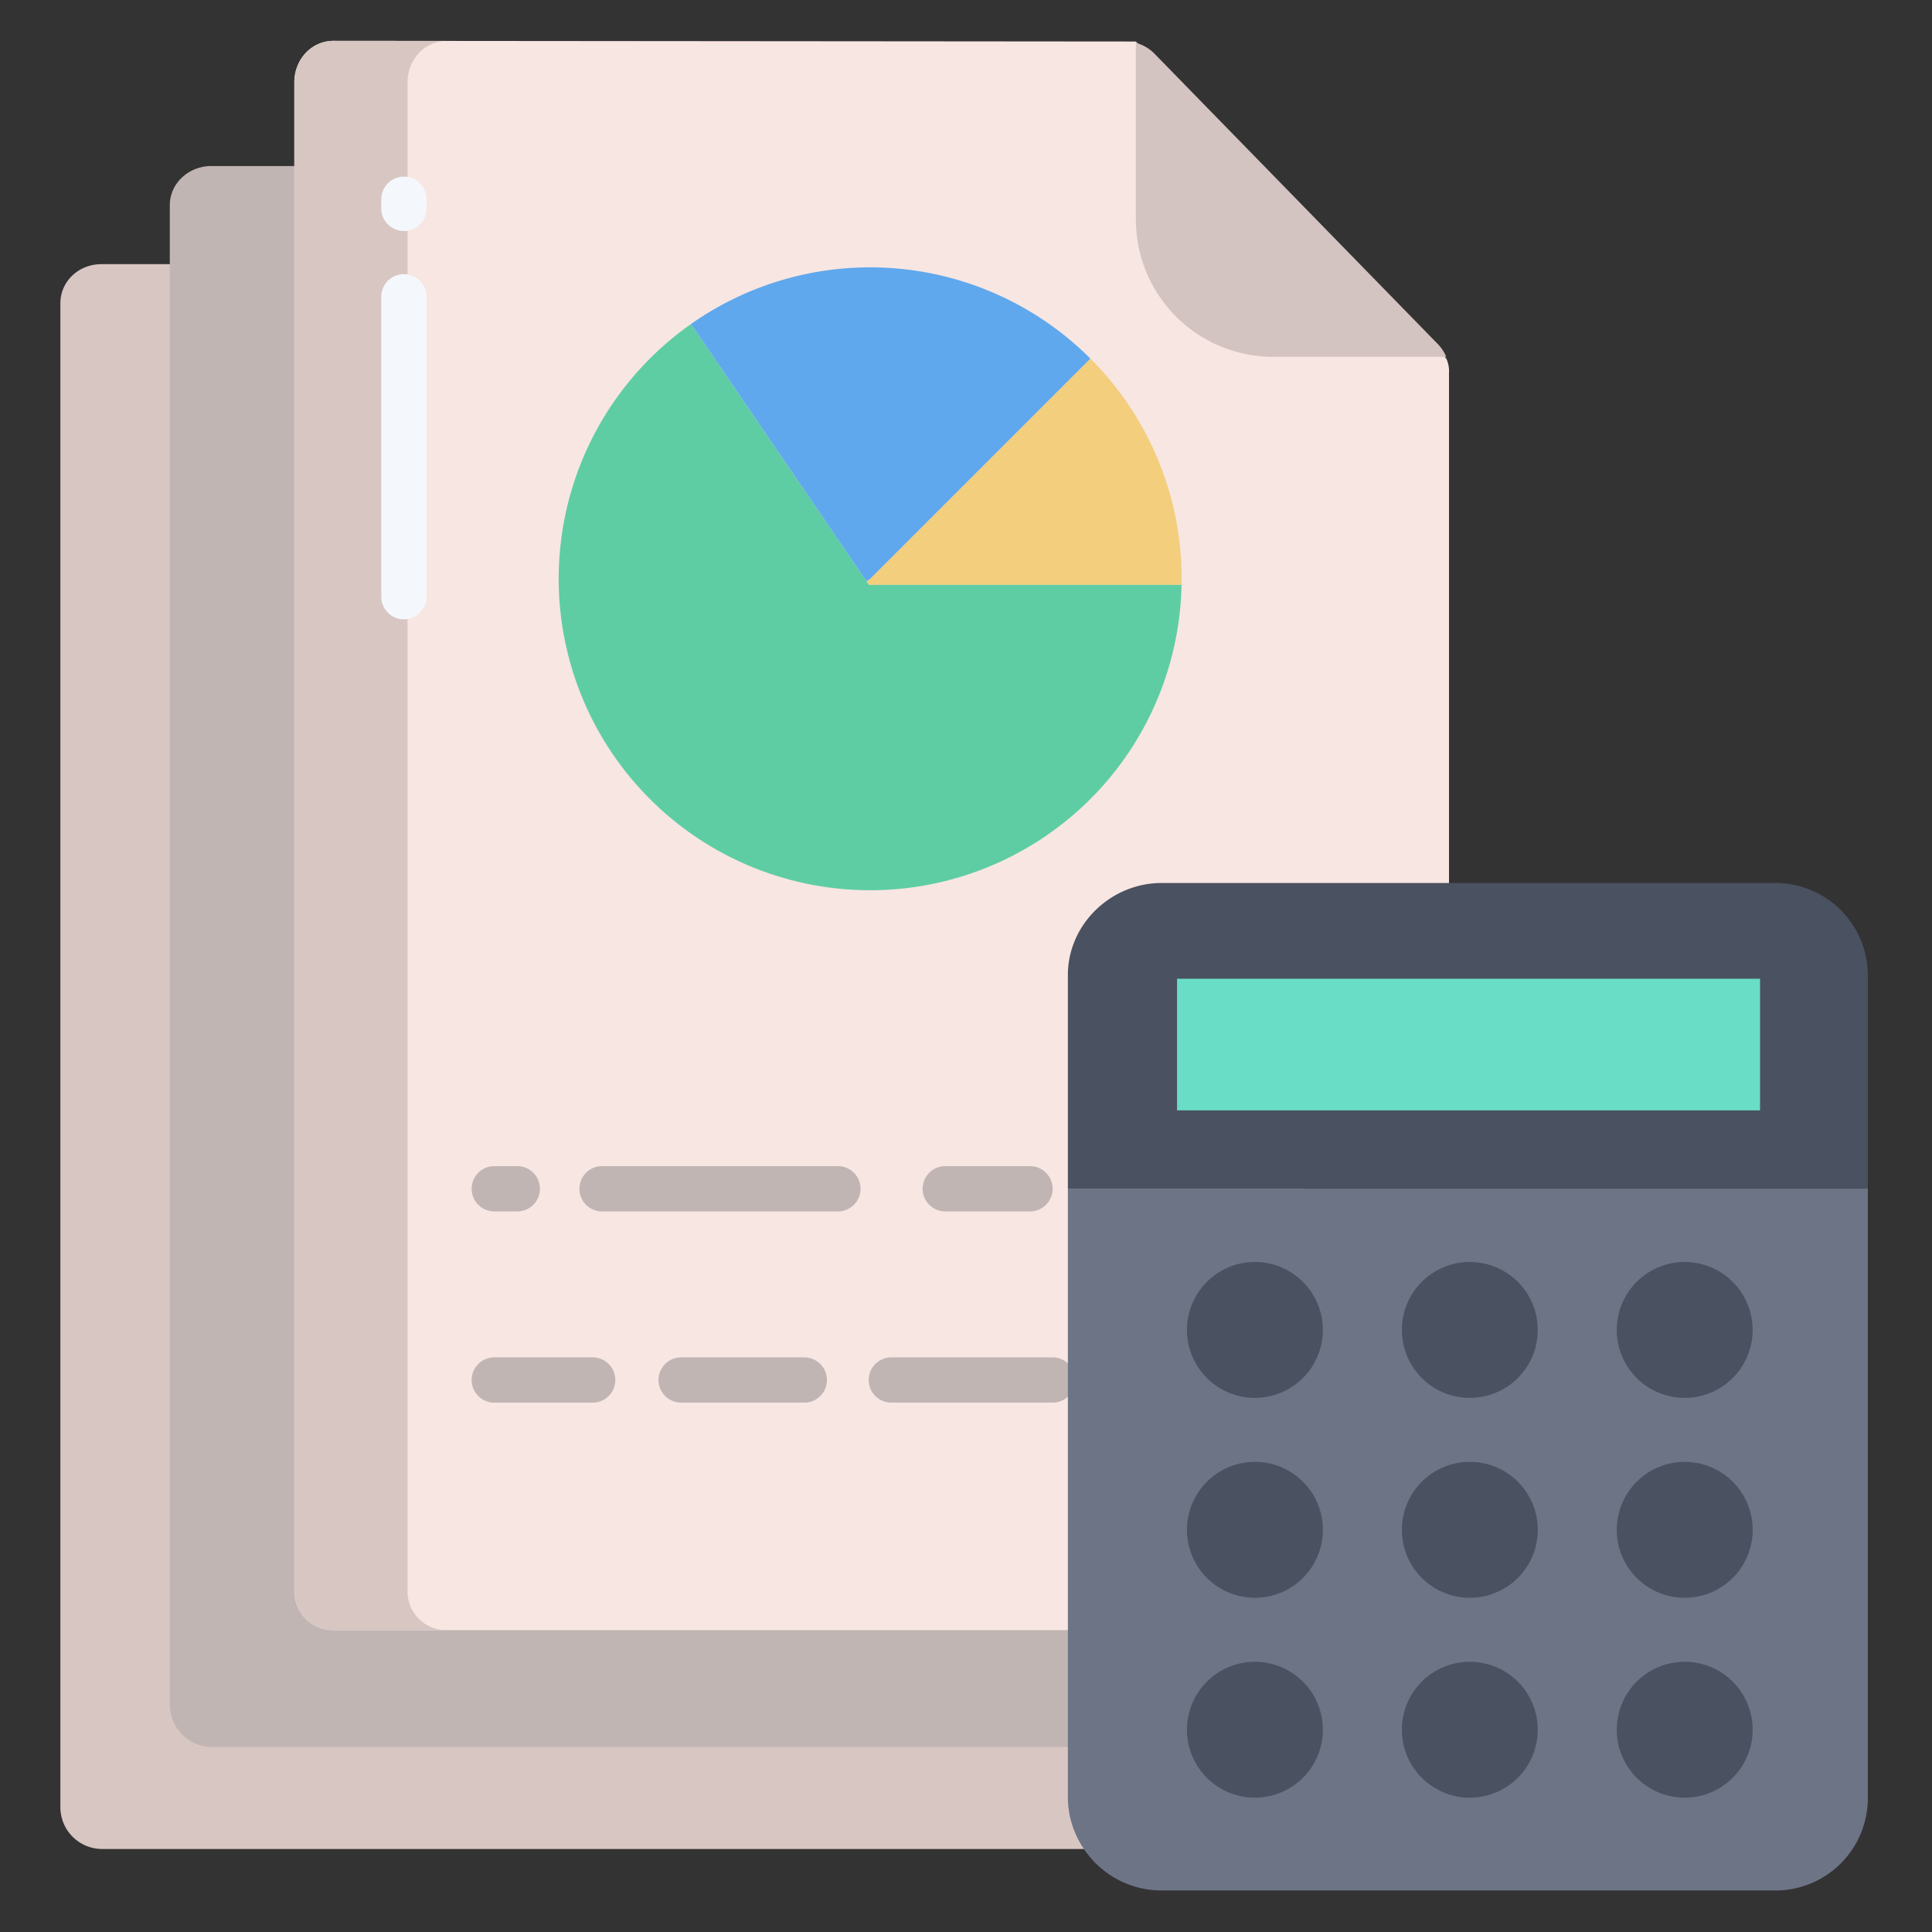 <svg id="Layer_1" height="512" viewBox="0 0 512 512" width="512" xmlns="http://www.w3.org/2000/svg" data-name="Layer 1"><rect x="0" y="0" width="512" height="512" fill="#333333" stroke="none"/><path d="m285.825 458.67-236.565-388.67h-22.35c-5.97 0-10.91 4.45-10.91 10.41v398.58a11.082 11.082 0 0 0 10.91 11.01h263.09z" fill="#d8c6c3"/><path d="m81.63 44h-25.59c-5.96 0-11.04 4.475-11.04 10.445v397.415a11.317 11.317 0 0 0 11.05 11.14h229.95v-34.72z" fill="#c1b5b4"/><path d="m383.27 95-82.27-84-212.58-.18c-5.97.01-10.42 5.03-10.42 10.99v399.67a10.251 10.251 0 0 0 10.42 10.52h199.58l96-194v-139.26a7.816 7.816 0 0 0 -.73-3.74z" fill="#f8e6e2"/><path d="m383.27 94.56h-45.9a36.378 36.378 0 0 1 -36.35-36.42v-46.78a10.71 10.71 0 0 1 4.96 2.9l75.06 76.92a10.98 10.98 0 0 1 2.23 3.38z" fill="#d3c3c1"/><path d="m313.14 153.39c0 .55-.01 1.09-.02 1.63l-1.12-.02h-81.73l-.64-.95.97-.66 58.28-58.28.08-.08a82.254 82.254 0 0 1 24.18 58.36z" fill="#f3ce7d"/><path d="m312 155 1.12.02a82.538 82.538 0 1 1 -130-69.15l.43.63 46.08 67.55.64.95z" fill="#5fcda4"/><path d="m288.96 95.03-.08.08-58.28 58.28-.97.66-46.08-67.55-.43-.63a82.534 82.534 0 0 1 105.84 9.16z" fill="#5fa8ed"/><path d="m108 421.48v-399.67c0-5.8 4.224-10.7 9.958-10.965l-29.538-.025c-5.97.01-10.42 5.03-10.42 10.99v399.67a10.251 10.251 0 0 0 10.42 10.52h30a10.251 10.251 0 0 1 -10.42-10.52z" fill="#d8c6c3"/><path d="m272.959 321.039h-22.452a6 6 0 0 1 0-12h22.452a6 6 0 1 1 0 12z" fill="#c1b5b4"/><path d="m222.051 321.039h-62.5a6 6 0 0 1 0-12h62.5a6 6 0 0 1 0 12z" fill="#c1b5b4"/><path d="m137.086 321.039h-6.1a6 6 0 0 1 0-12h6.1a6 6 0 0 1 0 12z" fill="#c1b5b4"/><path d="m278.959 371.715h-42.743a6 6 0 0 1 0-12h42.743a6 6 0 0 1 0 12z" fill="#c1b5b4"/><path d="m213.146 371.715h-32.638a6 6 0 1 1 0-12h32.638a6 6 0 1 1 0 12z" fill="#c1b5b4"/><path d="m157.066 371.715h-26.081a6 6 0 0 1 0-12h26.081a6 6 0 0 1 0 12z" fill="#c1b5b4"/><path d="m107.04 61.219a6 6 0 0 1 -6-6v-2.413a6 6 0 0 1 12 0v2.413a6 6 0 0 1 -6 6z" fill="#f4f8fc"/><path d="m107.04 164.127a6 6 0 0 1 -6-6v-79.478a6 6 0 0 1 12 0v79.478a6 6 0 0 1 -6 6z" fill="#f4f8fc"/><path d="m283 315v161.61a24.454 24.454 0 0 0 4.11 13.18 24.784 24.784 0 0 0 20.76 11.21h162.62a24.493 24.493 0 0 0 24.51-24.39v-161.61z" fill="#6d7486"/><path d="m470.49 234h-162.62c-13.47 0-24.87 10.94-24.87 24.41v56.59h212v-56.59a24.51 24.51 0 0 0 -24.51-24.41z" fill="#4a5160"/><path d="m311.93 259.37h154.5v34.89h-154.5z" fill="#6addc7"/><g fill="#4a5160"><path d="m446.46 334.44a18.005 18.005 0 1 1 -18 18.01 18.006 18.006 0 0 1 18-18.01z"/><path d="m446.46 387.41a18.01 18.01 0 1 1 -18 18.01 18.012 18.012 0 0 1 18-18.01z"/><path d="m446.46 440.39a18.005 18.005 0 1 1 -18 18 18 18 0 0 1 18-18z"/><path d="m389.51 334.44a18.005 18.005 0 1 1 -18 18.01 18.006 18.006 0 0 1 18-18.01z"/><path d="m389.51 387.41a18.01 18.01 0 1 1 -18 18.01 18.012 18.012 0 0 1 18-18.01z"/><path d="m389.51 440.39a18.005 18.005 0 1 1 -18 18 18 18 0 0 1 18-18z"/><path d="m332.56 334.44a18.005 18.005 0 1 1 -18 18.01 18.006 18.006 0 0 1 18-18.01z"/><path d="m332.56 387.41a18.01 18.01 0 1 1 -18 18.01 18.012 18.012 0 0 1 18-18.01z"/><path d="m332.56 440.39a18.005 18.005 0 1 1 -18 18 18 18 0 0 1 18-18z"/></g></svg>